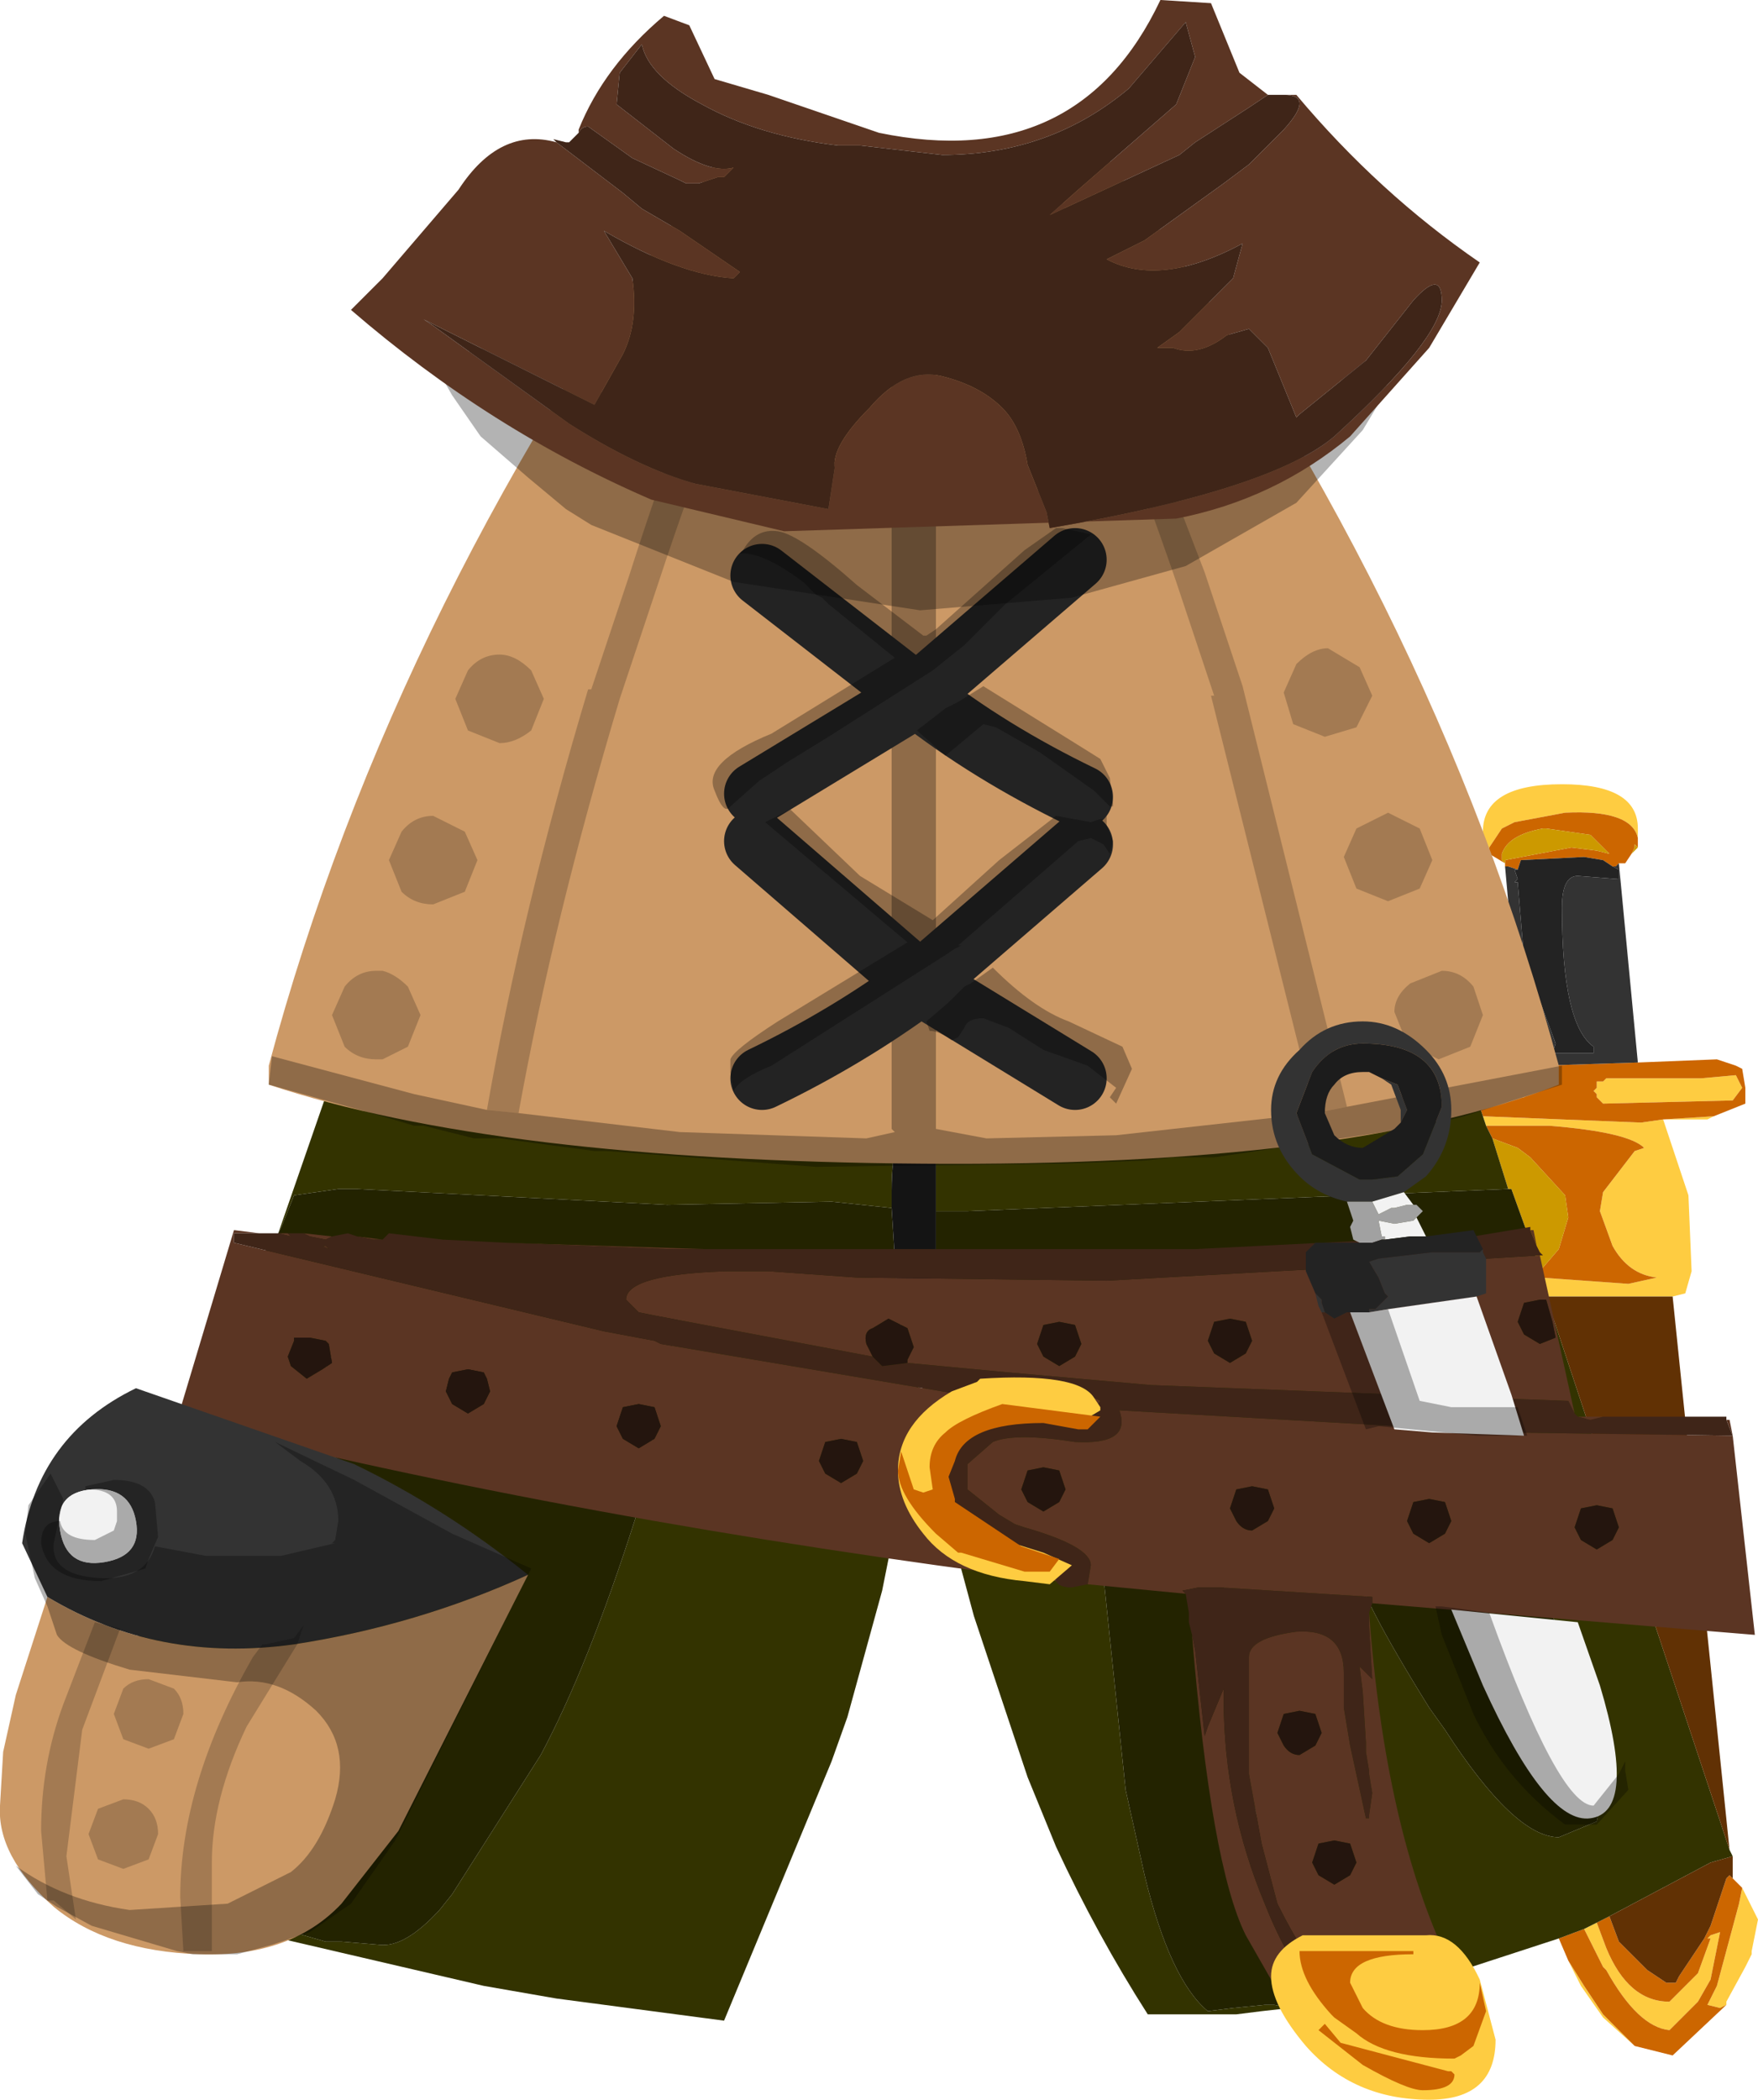 <svg xmlns="http://www.w3.org/2000/svg" xmlns:ffdec="https://www.free-decompiler.com/flash" xmlns:xlink="http://www.w3.org/1999/xlink" ffdec:objectType="frame" width="27.8" height="33.2"><use ffdec:characterId="3" xlink:href="#a" width="27.8" height="33.2"/><defs><g id="a"><path fill="#fecc41" fill-rule="evenodd" d="m23.55 13.5-.1-.35q0-.75 1.25-.75 1.2 0 1.2.7v.15q-.1-.45-1.15-.4l-.8.15-.2.1-.2.3zm3.55 4.15-.1.05h-.7l.4 1.2.05 1.2-.1.35-.2.05h-2l-.1-.3 1.4.1.45-.1q-.45-.05-.7-.5l-.2-.55.05-.3.5-.65.15-.05q-.25-.25-1.5-.35h-1l-.05-.15 2.5.1.35-.05zm.45 12.2.25.5-.1.5v.05l-.1.2-.3.55v.05l-.1.05-.2-.05.05-.1.1-.2.35-1.3zm-1.7 2.5-.5-.45-.35-.5-.2-.4.25.4.3.45zm-2.5-15.05.75-.05h.1l-.1-.05-.1-.05v-.1h.1l.1.05h.2l-.2.15-.1.1h-.35l-.35.15zm2.05-.25h1.5l.55-.05.1.2-.15.2-2.05.05-.1-.1v-.05l-.05-.05.05-.05v-.1h.1zm-.15 13.35.15.4q.35.85 1 .85l.45-.45.2-.55H27l.05-.05.15-.05-.15.75-.2.35-.1.1-.35.35q-.5-.05-1-.95l-.05-.05-.3-.6z"/><path fill="#c60" fill-rule="evenodd" d="M23.55 13.5v-.1l.2-.3.2-.1.8-.15q1.05-.05 1.15.4v.15l-.05-.05v.05l-.05.1-.1.15h-.1l-.05.05h-.05l-.15-.1-.3-.05-1 .05-.05.15-.15-.05h-.05v-.05zm2.35 3.3 1.25-.05.3.1.1.05.05.3v.25l-.25.1-.25.1-.8.05-.35.05-2.5-.1-.05-.15.35-.15h.35l.1-.1.2-.15v-.05l-.05-.05v-.15zm1.5 12.9.15.15-.05.25-.35 1.3-.1.2-.05.1.2.05.1-.05-.85.8-.6-.15-.5-.5-.3-.45-.25-.4-.15-.35.4-.15.3.6.05.05q.5.9 1 .95l.35-.35.1-.1.2-.35.15-.75-.15.05-.05.05h.05l-.2.55-.45.45q-.65 0-1-.85l-.15-.4.1-.05.1-.05.15.4.45.45.3.2h.15l.05-.1.4-.6.1-.2.25-.75.05-.05zm-2.15-16.25.2.05-.3-.3-.7-.1h-.05q-.55.1-.65.4v.1l.05.05v-.05l1.05-.2zm.15 3.6-.05.05h-.1v.1l-.05.05.05.05v.05l.1.1 2.05-.05.15-.2-.1-.2-.55.05zm-1.9.75h1q1.25.1 1.5.35l-.15.05-.5.65-.05.3.2.55q.25.45.7.5l-.45.1-1.4-.1v-.1l.3-.35.15-.5-.05-.35-.55-.6-.2-.15-.4-.15z"/><path fill="#c90" fill-rule="evenodd" d="m25.9 13.4-.1.1.05-.1v-.05zm-.65.05-.4-.05-1.05.2v.05l-.05-.05v-.1q.1-.3.65-.4h.05l.7.1.3.3zM23.6 18l.4.15.2.15.55.6.05.35-.15.5-.3.35v-.05l-.45-1.25h-.05z"/><path fill="#333" fill-rule="evenodd" d="m25.6 13.65.3 3.15-1.55.05V17l.05.05v.05h-.2l-.1-.05-.3-3.35h.05l.15.05h-.05l.05.15-.05.05H24l.1 1.2.5 1.35-.05.15h.65v-.1q-.5-.35-.5-2.2 0-.5.25-.5l.65.05v-.15l-.1-.05h.05zm-1.5 3.6v-.05l.1.05z"/><path fill="#232323" fill-rule="evenodd" d="m14.85 23.85-.25-.15-.2-.25h-.05v-.15h.5v.55M25.5 13.7l.1.05v.15l-.65-.05q-.25 0-.25.5 0 1.85.5 2.2v.1h-.65l.05-.15-.5-1.35-.1-1.2h-.05l.05-.05-.05-.15H24l.05-.15 1-.05.3.05z"/><path fill="#330" fill-rule="evenodd" d="m27.35 29.25.05.1-.35.1-1.6.85-.1.05-.1.05-.2.1-.4.15-2.3.75-.9.15-1.05.2-.45.05-.4.05h-1.4q-.8-1.25-1.45-2.65l-.45-1.1-.85-2.55-.35-1.3-.2-.85v-.1l-.3-1.55-.2 1.55-.05.1-.35 1.75-.55 2-.25.7-1.7 4.1-2.65-.35-1.15-.2L4 30.55l-1.05-.35-2-.75L4.2 20.1l.15.1 1.35.3-.95 1.95-.05.05-.05.25q.3.1.75.35l.4.25q1.15.7 1.5 1.5l.15.6-.4.95q-1.5 3.05-2.6 4.1l.7.2h.25l.6.05q.4.05.95-.55l.2-.25 1.4-2.2q.75-1.4 1.5-3.75l.75-3.5 3.5.45.2.05.3-.05h.5l6.1-.4 1.9.2q.85 0 1.05-.55l.1.3zM4.4 19.5l1.3-3.75h2.15l-.35.3-.3.55-.2-.35-.15-.15v.25l-.1.45 1.6.25 2.95.6q.1-1.1.4-.95l.85.55q-.6-1.25-1.7-1.25-.45 0-.7.3l-.2.4-.8-.95H22.8l.55 1.55.05.2.05.15.05.15.1.2.25.8-8.55.35h-.5V17.5l-.25-.2q-.45.4-.45 1.55v.25l-.95-.1-2.6.05-4.9-.25h-.3l-.7.1-.2.5zm16 12.25.05-.1.2-.55v-.15l-.6-1.6-.6-2.2-.1-2.35q-.15-1.3-.7-1.55l-.3-.05-.4.05q-.45.1-.55.55v.65l.4 3.85.3 1.35q.4 1.65 1 2.15l.4-.05.5-.05h.15zm2.45-4.4q1.1 1.7 1.8 1.7l.6-.25.1-.45-.05-.25-.45-1.8q-.6-1.8-1.6-2l-.25-.05-.25.15-.25.1-.75-.3q-.3-.15-.3.55 0 .4 1.15 2.25zm-19.6-1.1-.1.25.05.05z"/><path fill-opacity=".298" fill-rule="evenodd" d="m7.85 15.75.7-.15.6.15.8.95.2-.4q.25-.3.7-.3 1.1 0 1.7 1.25l-.85-.55q-.3-.15-.4.95l-2.95-.6-1.6-.25.1-.45v-.25l.15.15.2.35.3-.55zm-4.6 10.5-.05.3-.05-.05z"/><path fill="#232300" fill-rule="evenodd" d="m4.2 20.1-.1-.2.3-.4.05-.1.2-.5.7-.1h.3l4.9.25 2.6-.05.95.1.1 1.6.1.25-3.5-.45-.75 3.5q-.75 2.35-1.5 3.75l-1.4 2.2-.2.25q-.55.6-.95.55l-.6-.05h-.25l-.7-.2q1.1-1.05 2.6-4.1l.4-.95-.15-.6q-.35-.8-1.5-1.5l-.4-.25q-.45-.25-.75-.35l.05-.25.05-.05.95-1.95-1.35-.3zm20.15 0v.1q-.2.55-1.05.55l-1.9-.2-6.1.4h-.5v-1.8h.5l8.55-.35h.05l.45 1.25zM20.4 31.75l-.25-.05H20l-.5.05-.4.05q-.6-.5-1-2.15l-.3-1.35-.4-3.85v-.65q.1-.45.55-.55l.4-.05.3.05q.55.25.7 1.55l.1 2.35.6 2.2.6 1.6v.15l-.2.55zm2.45-4.4L22.6 27q-1.15-1.85-1.15-2.25 0-.7.3-.55l.75.3.25-.1.25-.15.25.05q1 .2 1.6 2l.45 1.8.05.25-.1.45-.6.25q-.7 0-1.8-1.7"/><path fill="#141414" fill-rule="evenodd" d="m14.8 20.95-.3.05-.2-.05-.1-.25-.1-1.6v-.25q0-1.15.45-1.55l.25.2v3.45"/><path fill="#1c1c1c" fill-rule="evenodd" d="M15.05 24.25 15 24.1l-.15-.25v-.45zm-.7-.8-.05-.05.05-.1z"/><path fill="#613104" fill-rule="evenodd" d="m26.45 20.5.9 8.75-2.9-8.75zm.95 8.85v.35l-.05-.05-.05.05-.25.75-.1.2-.4.6-.05.1h-.15l-.3-.2-.45-.45-.15-.4 1.6-.85z"/><path fill="#5b3523" fill-rule="evenodd" d="m25.25 23.8-.25.05-.1.3.1.2.25.15.25-.15.1-.2-.1-.3zm-.35-1.45-.1-.2-1.4-.05-5.2-.2-2.25-.2-1.6-.15v-.05l.1-.2-.1-.3-.3-.15-.25.15q-.15.05-.1.25l.1.2-3.45-.65-.25-.05-.2-.2q0-.4 1.6-.45h.65l1.4.1 3.95.05 3.6-.2 1.6-.1 1.65-.1zm-.6-2.65-.1-.25h.05zm-13.15.05h-.6L8 19.65zm-5.1-.15H5.9l-.25-.05zm-.8-.05-.1.05-.25-.05-.1-.05zm-.7-.05.05.05-.2-.05zm-.45 0h-.4v.15l5.85 1.4.8.15.1.05 3.85.65.9.15.75.15h.95l.3-.2.1.1.1.05-.1.15-.35-.05H15.6q-.85.4-.85.95l.05.25.15.4.25.3.2.15.1.05.4.2.35.1q.45.1.45.3V25q-7.55-.95-13.9-2.55l.9-3zm13.1 5.55.05-.3q0-.3-1.05-.6l-.15-.05-.25-.15-.5-.4v-.4l.4-.35q.35-.15 1.3 0 .9.05.7-.5l6.15.35 3.55.05-.1-.25h.05l.05.25.35 3.15-6.05-.5v-.1l-2.4-.15h-.35l-.25.05.05.05zm8.15-2.65-.2.05-.2-.05zm-3.7 3.1q.25 3.4 1.25 5.5 1.05 2.1-.3 2.15l-.5-.05-1.2-.7-.6-.75-.6-1.05q-.55-1.1-.85-4.75l.05.25.15 1.35.05-.15.25-.6v.15q0 1.7.65 3.25.75 1.9 2.15 2.5h.5q.4-.2.4-.7l-.1-.3-.35.6h-.45q-1-.2-1.95-2.1l-.25-.95-.2-1.1V26.2q0-.3.75-.4.75-.05.75.65V27l.1.6.25 1.15h.05v-.05l.05-.35-.05-.3V28l-.05-.3v-.15l-.05-.8-.05-.4.2.2-.05-.85zm-16.5-5.8.05.05-.1-.05zm7.9 3.6.25.15.25-.15.1-.2-.1-.3-.25-.05-.25.05-.1.3zm-3.2-1.05-.1.3.1.2.25.15.25-.15.1-.2-.1-.3-.25-.05zm-2.45-.6-.25.05-.05.1-.05.2.1.2.25.15.25-.15.1-.2-.05-.2-.05-.1zm-2.15-.1-.05-.3-.05-.05-.25-.05h-.25v.05l-.1.25.05.15.25.2.25-.15zm14.2 2.3.1.2q.1.15.25.15l.25-.15.1-.2-.1-.3-.25-.05-.25.05zm-3.3-.3.1.2.25.15.25-.15.1-.2-.1-.3-.25-.05-.25.05zm.85-2.6-.25-.05-.25.05-.1.3.1.2.25.15.25-.15.1-.2zm2.45-.1-.25.05-.1.3.1.2.25.15.25-.15.1-.2-.1-.3zm4.9-.3-.25.05-.1.3.1.2.25.15.25-.1-.05-.25-.1-.35zM22.6 23.7l-.25.05-.1.3.1.2.25.15.25-.15.1-.2-.1-.3zm-.55-2.95-.25.05-.1.3.1.2q.1.15.25.15l.25-.15.1-.2-.1-.3zm-1.2 8.4-.1.3.1.2.25.15.25-.15.1-.2-.1-.3-.25-.05zm-.3-2.1-.25.05-.1.3.1.2q.1.15.25.15l.25-.15.1-.2-.1-.3z"/><path fill="#3f2518" fill-rule="evenodd" d="m24.9 22.35.05.05.2.05.2-.05h1.95v.05l.1.25-3.55-.05-6.15-.35q.2.55-.7.5-.95-.15-1.3 0l-.4.35v.4l.5.4.25.15.15.05q1.05.3 1.05.6l-.05.3-.25.05q-.2 0-.25-.1v-.05q0-.2-.45-.3l-.35-.1-.4-.2-.1-.05-.2-.15-.25-.3-.15-.4-.05-.25q0-.55.85-.95h1.35l.35.05.1-.15-.1-.05-.1-.1-.3.2h-.95l-.75-.15-.9-.15-3.85-.65-.1-.05-.8-.15-5.85-1.4v-.15h.7l.2.05-.05-.05h.25l.1.05.25.05.1-.05.25-.05.15.05.25.05h.15l.1-.1.85.1 1 .05 2.55.1h8.35l4-.2h.4l.9-.15v.05l.1.25.05.1.05.05h-.05l-1.65.1-1.6.1-3.6.2-3.95-.05-1.4-.1h-.65q-1.6.05-1.6.45l.2.2.25.05 3.45.65.05.05.05.05.05.05.4-.05 1.6.15 2.25.2 5.2.2 1.4.05zm-3.2 3-.05.15v.2l.05.85-.2-.2.05.4.05.8v.15l.05.3v.05l.05.3-.05.35v.05h-.05l-.25-1.15-.1-.6v-.55q0-.7-.75-.65-.75.1-.75.4v1.85l.2 1.1.25.95q.95 1.9 1.95 2.1h.45l.35-.6.1.3q0 .5-.4.7h-.5q-1.4-.6-2.15-2.5-.65-1.55-.65-3.25v-.15l-.25.6-.05.15-.15-1.35-.05-.25-.05-.2v-.15l-.05-.3-.05-.05.25-.05h.35l2.4.15zM5.15 19.7H5.1l.1.05z"/><path fill="#24150e" fill-rule="evenodd" d="m25.25 23.8.25.05.1.3-.1.2-.25.15-.25-.15-.1-.2.1-.3zm-10.9-2.25-.4.05-.05-.05-.05-.05-.05-.05-.1-.2q-.05-.2.1-.25l.25-.15.3.15.1.3-.1.2zm-9.1 0-.15.1-.25.15-.25-.2-.05-.15.1-.25v-.05h.25l.25.05.05.05zm2.15.1.25.05.05.1.05.2-.1.2-.25.15-.25-.15-.1-.2.05-.2.05-.1zm2.45.6.25-.05.25.05.1.3-.1.2-.25.15-.25-.15-.1-.2zm3.2 1.05-.1-.2.1-.3.25-.05.25.05.1.3-.1.2-.25.15zm6.4-2.45.25.05.1.3-.1.2-.25.15-.25-.15-.1-.2.1-.3zm-2.45.1.1.3-.1.2-.25.15-.25-.15-.1-.2.1-.3.25-.05zm-.85 2.6.1-.3.25-.05.25.05.1.3-.1.2-.25.15-.25-.15zm3.3.3.1-.3.25-.05.25.05.1.3-.1.2-.25.15q-.15 0-.25-.15zm4.9-3.3h.1l.1.35.05.25-.25.1-.25-.15-.1-.2.1-.3zm-2.3.2.25.05.1.3-.1.2-.25.15q-.15 0-.25-.15l-.1-.2.1-.3zm.55 2.95.25.05.1.3-.1.2-.25.15-.25-.15-.1-.2.1-.3zm-2.05 3.35.25.05.1.3-.1.2-.25.15q-.15 0-.25-.15l-.1-.2.1-.3zm.3 2.1.25-.05.25.05.1.3-.1.2-.25.15-.25-.15-.1-.2z"/><path fill="#fecc41" fill-rule="evenodd" d="m16.45 22.3-.3.05h-.3q-.9.15-1 .8l.1.6.3.3.45.25.8.25.45.2-.35.3-.4-.05q-1.1-.1-1.6-.75-.4-.5-.4-1 0-.75.85-1.25l.4-.15.05-.05q1.55-.1 1.8.3l.1.15v.05l-.25.15zm4.2 10.05q-.55-.65-.55-1.1 0-.4.5-.65h1.95q.5-.05.85.7l.25.95q0 .95-1.05.95-1.2 0-1.95-.85"/><path fill="#c60" fill-rule="evenodd" d="m14.2 23.25.05-.3.2.6.15.05.15-.05-.05-.35q0-.35.25-.55.2-.2.9-.45l1.55.2-.2.2h-.15l-.55-.1q-1.25 0-1.4.6l-.1.25.1.35v.05l1.05.7.6.2-.15.2h-.4l-1-.3h-.05l-.35-.3q-.6-.6-.6-1M22.35 30.85v.05q-1 0-1 .45l.2.4q.3.35.95.35.9 0 .9-.75l.1.45-.2.55-.2.15-.1.05q-1.1 0-1.55-.4l-.35-.25-.05-.05q-.5-.55-.5-1zm.15 2.2q-.25 0-.95-.4l-.7-.55.1-.1.25.3 1.7.45h.05l.05.05q0 .25-.5.25"/><path fill="#c96" fill-rule="evenodd" d="M24.65 16.85v.3q-3.3 1.3-10.05 1.25T4.25 17.15v-.3q2-7.45 7.1-14.3h6.2q5.1 6.85 7.1 14.3"/><path fill-opacity=".2" fill-rule="evenodd" d="M20.8 17.6 19.15 11h.05l-.6-1.8Q17.5 6 16 2.55h.55l2.5 6.5.6 1.8 1.65 6.65zm-13.1-.05q.55-3.15 1.6-6.65h.05l.6-1.8q1-3.15 2.5-6.55H13q-1.55 3.5-2.6 6.7l-.6 1.8q-1.05 3.5-1.6 6.55zm13.75-6.05-.5.15-.5-.2-.15-.5.2-.45q.25-.25.5-.25l.5.3.2.45zm-13.05.05q-.25.2-.5.2l-.5-.2-.2-.5.2-.45q.2-.25.5-.25.25 0 .5.25l.2.45zM7.35 14.1l-.5.2q-.3 0-.5-.2l-.2-.5.2-.45q.2-.25.5-.25l.5.25.2.45zm-1.3 1.25q.2.05.4.25l.2.45-.2.5-.4.2h-.1q-.3 0-.5-.2l-.2-.5.2-.45q.2-.25.5-.25zm16.75 0q.3 0 .5.25l.15.45-.2.5-.5.2-.5-.25-.2-.5q0-.25.25-.45zm-.35-2.25.2.5-.2.45-.5.2-.5-.2-.2-.5.2-.45.5-.25z"/><path fill-opacity=".298" fill-rule="evenodd" d="m20.8 17.6.5-.1 3.4-.65v.3l-1.55.5-.6.15-2 .3-1.35.2h-.65l-.45.05-1.3.05h-.1l-3.8.05-3.3-.25h-.2L7.9 18h-.4l-.8-.2h-.15l-.5-.15-1.8-.5.05-.45 2.25.6 1.15.25.5.05 2.55.3 2.95.1.45-.1-.05-.05V2.55h.7v15.3l.8.15 2.05-.05z"/><path fill="none" stroke="#232323" stroke-linecap="round" stroke-linejoin="round" d="m11.95 13.3 2.6 2.25 2.55-2.2M12.05 9.1 14.5 11 17 8.85m.1 3.75q-1.45-.7-2.6-1.6l-2.55 1.55m5.05 4.5-2.45-1.5q-1.15.85-2.5 1.5"/><path fill-opacity=".298" fill-rule="evenodd" d="M16.7 8.35h.1l.45.1-1.35 1.1-.65.65-.5.4-1.65 1.05-.65.4-.45.3-.45.4q-.1.15-.25-.25-.2-.45.9-.9l1.95-1.2-1.05-.85-.1-.1-.1-.05-.2-.2q-.6-.45-.95-.45h-.05l.05-.05q.2-.35.55-.3t1.25.85l1.05.8h.05l.15-.1 1.4-1.25zm-1.15 2.5 1.45.9.4.25.15.3.05.4v.05h-.05l-.05-.05-.2-.2-.85-.6-.7-.4-.2-.05-.6.5-.45-.4.45-.35.2-.1zM12.1 13l.4-.2 1.1 1.05 1.15.7 1.05-.95.9-.7.55.1.15-.05h.05l.05-.05v.15l.1.25-.05.2-.1-.15-.2-.1-.2.05-1.9 1.65h.05l-.1.05-.15.1-2.75 1.75q-.5.2-.6.4l-.05-.3v-.2q.05-.15.75-.6l2.05-1.25zm3.6 2.3q.65.65 1.2.85l.85.4.15.35-.25.55-.1-.1.1-.15-.45-.35-.7-.25-.55-.35-.4-.15q-.25 0-.3.15l-.1.15-.1.05q-.2-.15-.35-.15l-.05-.15.35-.3.25-.25.1-.05z"/><path fill="#333" fill-rule="evenodd" d="M21.3 19q-.45-.1-.75-.4-.45-.45-.45-1.05 0-.55.45-.95.4-.45 1-.45.55 0 1 .45.4.4.4.95 0 .6-.4 1.05l-.35.25-.5.15h-.4m2.15.75v.05l.05.1v.55l-.15.05-.7.1-.7.1-.3.05v-.05h.1l.2-.2-.05-.05-.1-.25-.15-.25.15-.05.85-.1h.75zm-2.5 1h-.05l-.05-.1-.05-.2.1.1v.05zm-.2-3.8-.25.65.25.65.75.4h.2l.4-.05.4-.35.3-.75q0-1-1.25-1-.5 0-.8.45m1.4.8v-.2l-.15-.4-.15-.1.25.1.15.4z"/><path fill="#1c1c1c" fill-rule="evenodd" d="M20.75 16.95q.3-.45.8-.45 1.25 0 1.25 1l-.3.75-.4.35-.4.05h-.2l-.75-.4-.25-.65zm1.1.1-.1-.05-.1-.05h-.1q-.3 0-.45.2-.15.15-.15.45l.15.35q.2.2.45.2l.5-.3.1-.1.1-.2-.15-.4z"/><path fill="#a1a1a1" fill-rule="evenodd" d="M21.3 19h.4l.1.2.2-.1h.05l.2-.05h.15l.1.1-.1.1-.05.05-.3.05-.25-.05.05.25h.05v.05h-.05l-.15.05h-.2l-.1-.05-.05-.2.05-.1z"/><path fill="#f2f2f2" fill-rule="evenodd" d="m21.7 19 .5-.15.15.2h-.1l-.2.05H22l-.2.1zm.7.25.15.3h-.25l-.4.05v-.05h-.05l-.05-.25.25.05.3-.05zm.95 1.25.55 1.55.2.65-1.45-.05-.6-.05-.7-1.85h.3l.3-.05.7-.1zm.1 6.15-.5-1.2 2 .2.35 1q.6 2-.15 2.1-.7.1-1.7-2.1"/><path fill="#232323" fill-rule="evenodd" d="m22.55 19.55.75-.1.15.3-.05.05h-.75l-.85.1-.15.05.15.25.1.25.05.05-.2.2h-.1v.05h-.35l-.2.1-.15-.1-.05-.15v-.05l-.1-.1-.15-.35v-.3l.15-.15h.9l.15-.05h.05l.4-.05z"/><path fill-opacity=".298" fill-rule="evenodd" d="m23.3 27.1-.5-1.25-.1-.45h.1l.75.1q1.1 3.05 1.65 3.05l.4-.5.1-.2V28l.05.3-.5.55h-.5q-.95-.7-1.45-1.75m-2.2-6.25.2-.1h.35l.3-.05.5 1.45.5.1H24l.15.45h-.8l-1.55-.15-.2.05-.7-1.85h.05zM16.8 7.75l1-.1q1.2-.1 2.2-.55l.45-.2.25-.2.25-.35.4-.5q.3-.2.65-.3l.05.1-.05.25-.15.4-.3.5-1.05 1.15-1.75 1-1.8.5-2.4.2-2.95-.45-2.25-.9-.4-.25-.6-.5-.75-.65-.45-.65-.2-.35v-.1l.15-.15.55-.15 1.1.45 1.05.35 1 .35.95.25 1.85.55 1.7.3z"/><path fill="#5b3523" fill-rule="evenodd" d="M20.3 1.5h.2q1.3 1.55 2.9 2.65l-.8 1.35-1.25 1.4q-1.2 1-2.75 1.3l-6.2.2-2.1-.5q-2.55-1.1-4.75-3l.5-.5L7.25 3q.65-1 1.55-.75l1.05.8.3.25.6.35.95.65-.1.1q-.85-.05-2.05-.75l.45.75q.1.7-.15 1.2l-.45.8-2.7-1.35.15.1L9 6.7q1.1.7 2 .95l2.1.4.1-.65q-.05-.35.55-.95.55-.65 1.15-.5t.95.5q.3.3.4.9l.3.75.05.25q3.5-.6 4.5-1.45 1.7-1.55 1.7-2.15 0-.5-.45 0l-.75.95-1.05.85-.05.05-.45-1.1-.3-.3-.35.1q-.45.35-.85.2h-.25l.35-.25.85-.85.15-.55q-1.3.7-2.15.25l.6-.3 1.25-.9.4-.3.55-.55q.5-.55 0-.55m-11.15.6v-.05q.4-1 1.35-1.8l.4.15.4.85.85.25 1.75.6q3.15.65 4.45-2.1l.8.05.45 1.1.45.35-.3.2-.85.55-.25.2-2.05.95.45-.4 1.55-1.35.3-.75-.15-.55-.9 1.05Q16.6 2.45 14.9 2.45l-1.3-.15h-.35Q12 2.15 11.1 1.65q-.85-.45-.95-.95l-.35.45-.05.5.9.7q.6.4.95.3l-.15.15h-.1l-.3.1h-.2l-.1-.05L10 2.5 9.3 2q-.1 0-.15.1"/><path fill="#3f2518" fill-rule="evenodd" d="M20.05 1.5h.25q.5 0 0 .55l-.55.55-.4.3-1.25.9-.6.3q.85.45 2.15-.25l-.15.55-.85.85-.35.25h.25q.4.15.85-.2l.35-.1.3.3.45 1.1.05-.05 1.05-.85.75-.95q.45-.5.45 0 0 .6-1.7 2.15-1 .85-4.5 1.45l-.05-.25-.3-.75q-.1-.6-.4-.9-.35-.35-.95-.5t-1.15.5q-.6.6-.55.95l-.1.65-2.1-.4q-.9-.25-2-.95L6.85 5.15l-.15-.1L9.4 6.4l.45-.8q.25-.5.15-1.2l-.45-.75q1.2.7 2.05.75l.1-.1-.95-.65-.6-.35-.3-.25-1.05-.8-.05-.05.2.05H9l.15-.15Q9.2 2 9.3 2l.7.5.75.35.1.05h.2l.3-.1h.1l.15-.15q-.35.1-.95-.3l-.9-.7.05-.5.35-.45q.1.5.95.95.9.5 2.15.65h.35l1.3.15q1.7 0 2.95-1.05l.9-1.05.15.55-.3.75L17.05 3l-.45.4 2.05-.95.25-.2.85-.55z"/><path fill="#333" fill-rule="evenodd" d="m.75 25.25-.4-.85q.25-1.7 1.8-2.45l3.45 1.2q1.45.7 2.75 1.75-1.75.8-3.7 1.1-2.15.3-3.9-.75m1.4-1.2q-.1-.55-.7-.5t-.5.65.7.5.5-.65"/><path fill="#c96" fill-rule="evenodd" d="M8.35 24.9 6.3 28.95l-.9 1.15q-.8.85-2.25.8t-2.3-.75q-.9-.8-.85-1.6l.05-.85.2-.9.5-1.55q1.75 1.05 3.9.75 1.95-.3 3.7-1.1"/><path fill="#f2f2f2" fill-rule="evenodd" d="M2.15 24.05q.1.55-.5.65t-.7-.5.5-.65.7.5"/><path fill-opacity=".298" fill-rule="evenodd" d="M5.35 24.05q0-.6-.6-.95l-.4-.3 1.25.6 1.55.85 1.25.55-.95 1.9-.55 1.1-.65 1.3-.7 1-.65.45-.6.2-.55.15h-.7l-.25-.05-1.35-.4-.55-.3-.3-.2-.35-.45q.75.55 1.8.7l1.55-.1 1-.5q.45-.35.7-1.15.25-.85-.3-1.4-.6-.55-1.25-.45l-1.7-.2q-1-.3-1.15-.55l-.15-.45-.2-.45-.15-.7.05-.45.35-.5.2.4-.15.7q-.05.5.7.55t.9-.5l.8.15h1.2l.85-.2h-.05l.05-.05z"/><path fill-opacity=".2" fill-rule="evenodd" d="m4.7 26-.8 1.3q-.55 1.15-.55 2.15v1.4H2.9L2.85 30q0-1.8 1.15-3.8l.15-.2h.05l.45-.1.15-.2zm-1.95.7q.15.15.15.4l-.15.4-.4.15-.4-.15-.15-.4.15-.4q.15-.15.4-.15zm-.85-.95-.6 1.6-.25 2 .15 1-.35-.3h-.1l-.1-1.1q0-1.05.35-2l.5-1.3zm-.35 2.85.4-.15q.25 0 .4.15t.15.4l-.15.4-.4.15-.4-.15-.15-.4z"/><path fill-opacity=".298" fill-rule="evenodd" d="m1.35 23.5.45-.1q.55 0 .65.35l.05.55-.15.35-.05.15-.7.2q-.85 0-.95-.6 0-.35.3-.35.05.3.55.3l.3-.15.05-.15v-.15q0-.35-.45-.35h-.05z"/></g></defs></svg>